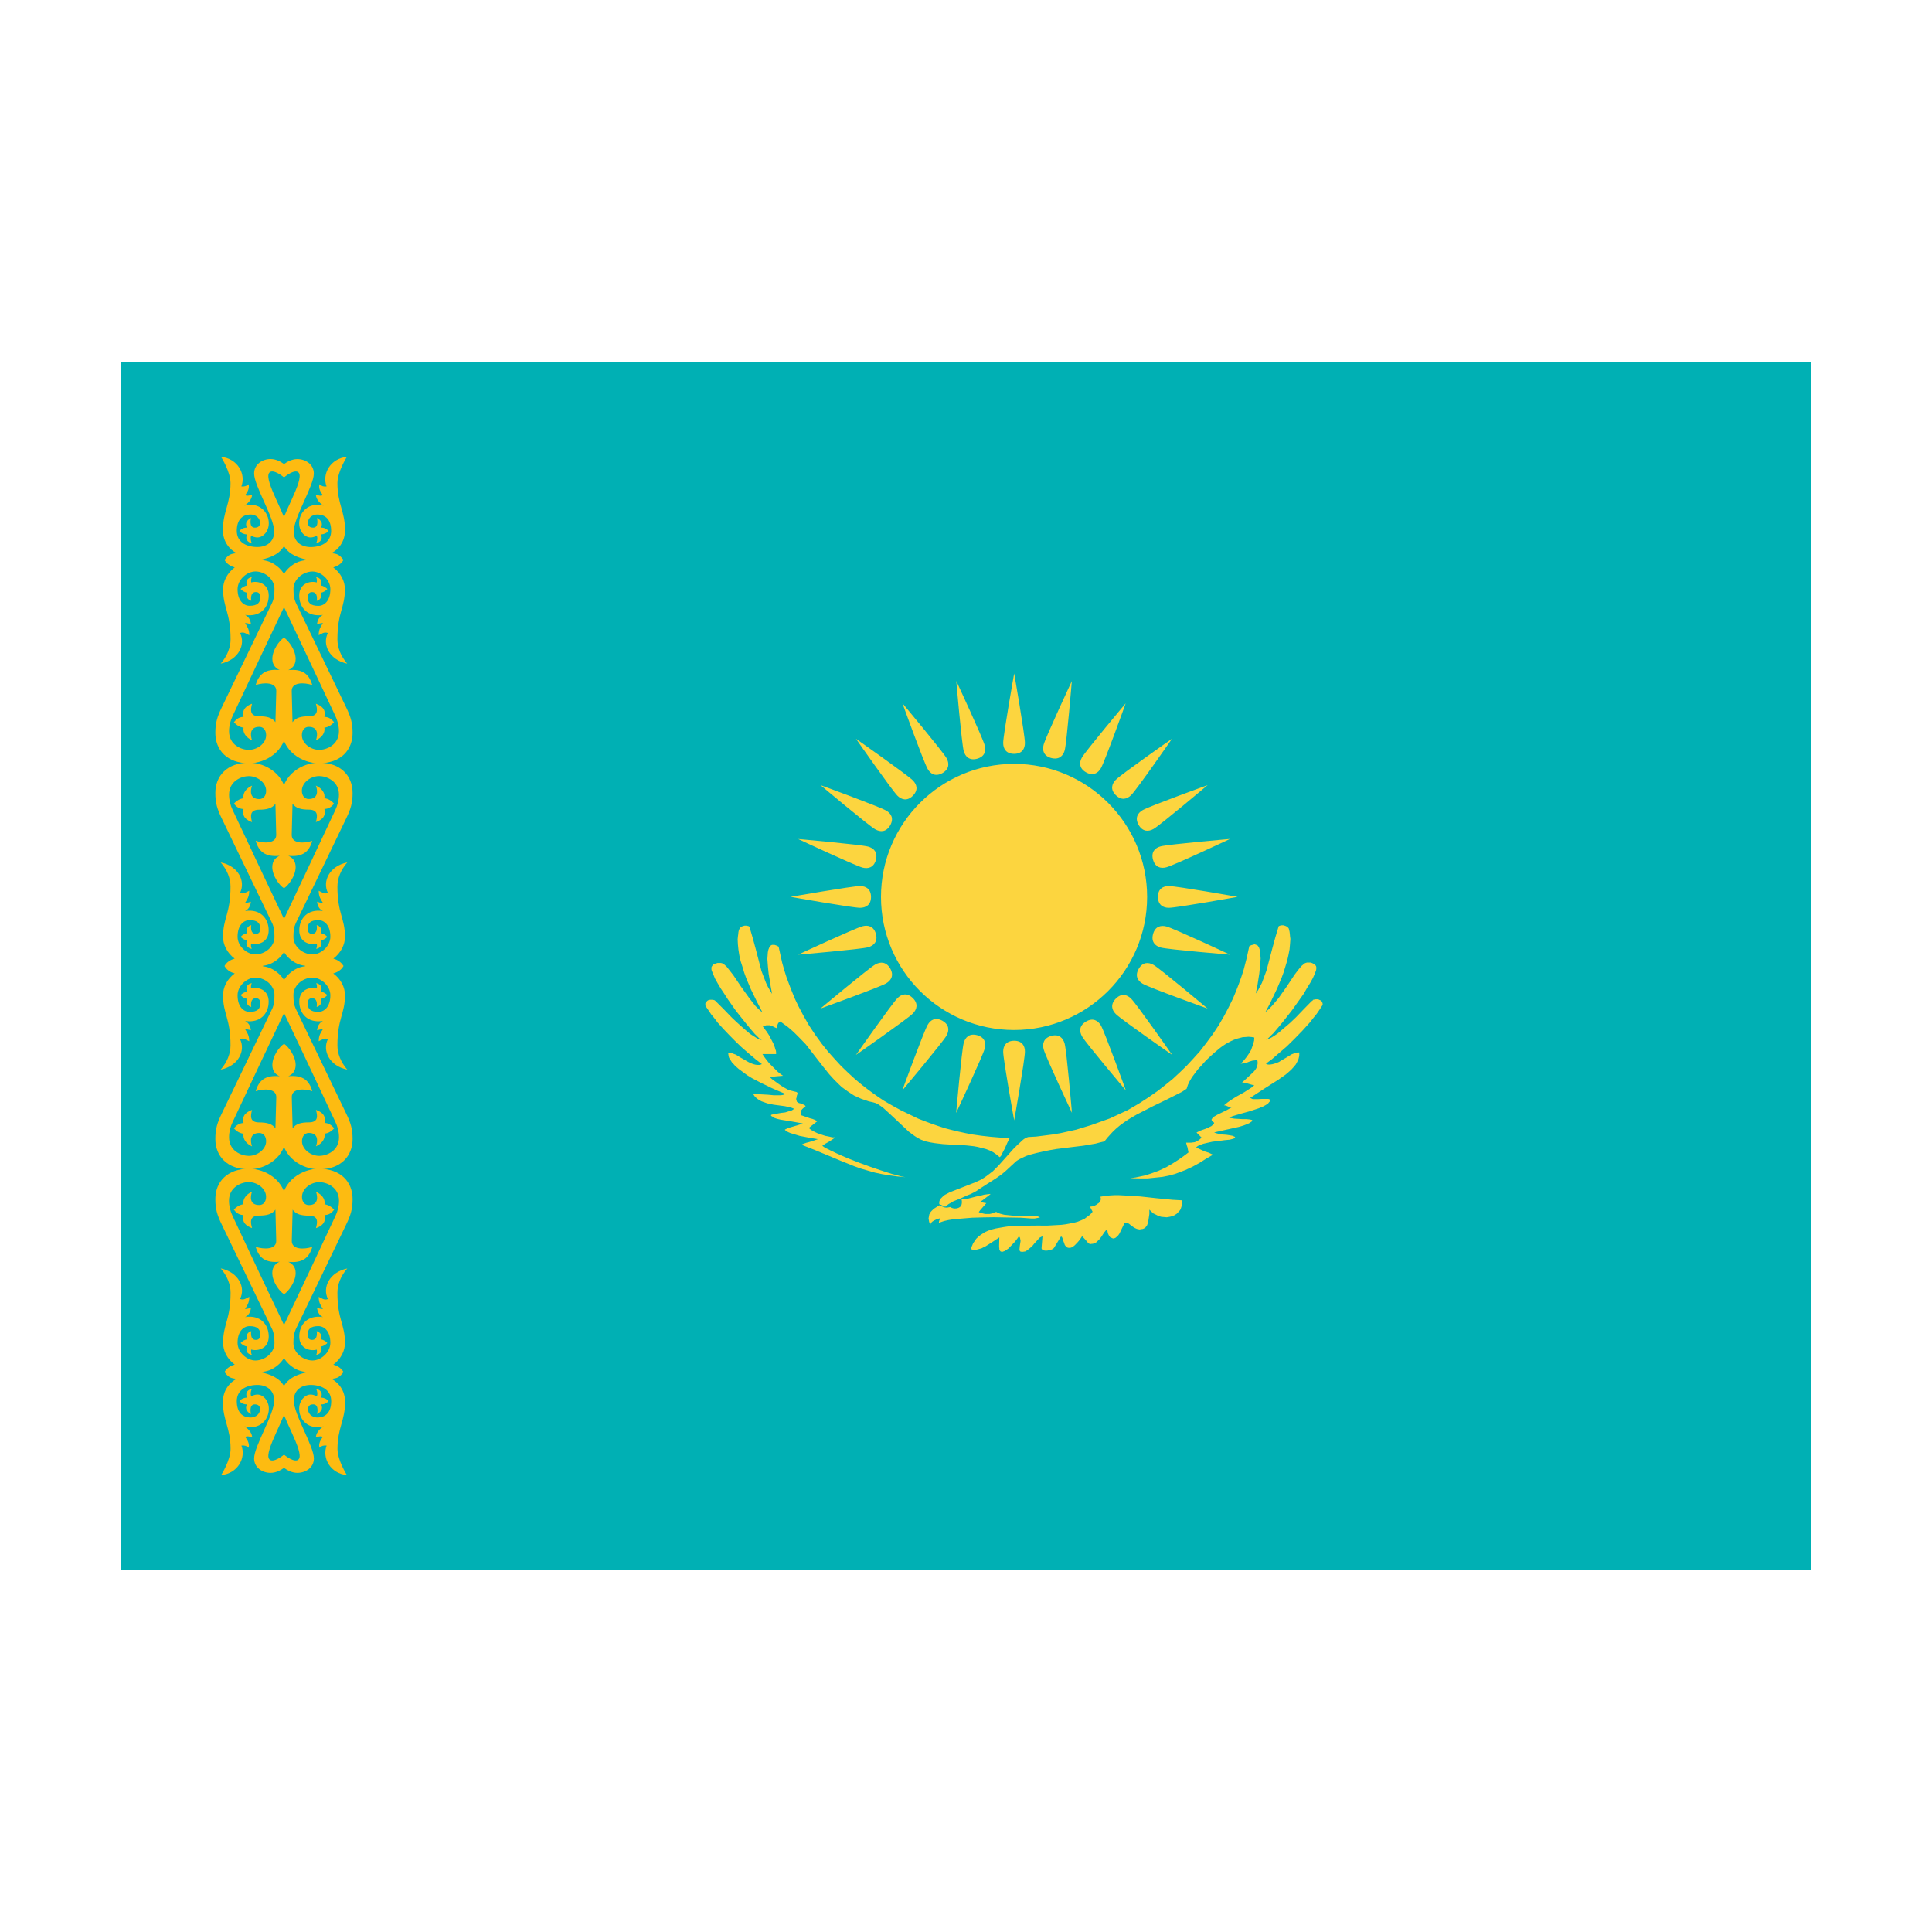 <svg width="32" height="32" viewBox="0 0 32 32" xmlns="http://www.w3.org/2000/svg">
  <rect fill="#00b0b4" x="2" y="6" width="28" height="20" />
  <path fill="#FCD53F" d="M16.796,12.652C18.012,12.652 19,13.64 19,14.856C19,16.072 18.012,17.06 16.796,17.06C15.58,17.06 14.592,16.072 14.592,14.856C14.592,13.64 15.58,12.652 16.796,12.652ZM16.798,12.486C16.665,12.486 16.616,12.402 16.616,12.305C16.616,12.174 16.798,11.154 16.798,11.154C16.798,11.154 16.976,12.174 16.976,12.305C16.976,12.402 16.928,12.485 16.798,12.486ZM16.798,17.238C16.928,17.238 16.977,17.322 16.976,17.419C16.976,17.55 16.798,18.557 16.798,18.557C16.798,18.557 16.616,17.551 16.616,17.419C16.616,17.322 16.665,17.239 16.798,17.238ZM16.182,17.145C16.309,17.179 16.336,17.273 16.31,17.368C16.276,17.494 15.837,18.433 15.837,18.433C15.837,18.433 15.928,17.401 15.962,17.275C15.988,17.18 16.055,17.113 16.182,17.145ZM17.412,12.555C17.285,12.521 17.261,12.428 17.286,12.334C17.321,12.206 17.753,11.281 17.753,11.281C17.753,11.281 17.668,12.3 17.635,12.427C17.609,12.521 17.54,12.588 17.412,12.555ZM15.61,16.907C15.725,16.973 15.725,17.07 15.676,17.155C15.611,17.268 14.944,18.062 14.944,18.062C14.944,18.062 15.299,17.088 15.365,16.975C15.413,16.89 15.495,16.843 15.61,16.907ZM17.986,12.791C17.873,12.725 17.873,12.629 17.921,12.545C17.987,12.432 18.645,11.649 18.645,11.649C18.645,11.649 18.3,12.611 18.234,12.725C18.185,12.809 18.101,12.857 17.986,12.791ZM15.119,16.531C15.213,16.623 15.188,16.718 15.119,16.788C15.027,16.879 14.177,17.473 14.177,17.473C14.177,17.473 14.772,16.625 14.865,16.532C14.934,16.463 15.025,16.439 15.119,16.531ZM18.48,13.169C18.388,13.077 18.413,12.985 18.482,12.915C18.575,12.822 19.412,12.236 19.412,12.236C19.412,12.236 18.829,13.077 18.736,13.169C18.667,13.238 18.574,13.262 18.48,13.169ZM14.744,16.039C14.81,16.154 14.762,16.238 14.677,16.288C14.564,16.353 13.589,16.705 13.589,16.705C13.589,16.705 14.383,16.041 14.497,15.975C14.582,15.927 14.677,15.927 14.744,16.039ZM18.859,13.663C18.795,13.549 18.842,13.467 18.927,13.418C19.041,13.352 20.002,13.004 20.002,13.004C20.002,13.004 19.221,13.664 19.107,13.73C19.023,13.778 18.926,13.778 18.859,13.663ZM14.508,15.468C14.542,15.595 14.473,15.664 14.378,15.69C14.252,15.724 13.22,15.812 13.22,15.812C13.22,15.812 14.159,15.375 14.285,15.342C14.38,15.317 14.472,15.342 14.508,15.468ZM19.097,14.237C19.063,14.111 19.132,14.042 19.225,14.018C19.353,13.984 20.372,13.896 20.372,13.896C20.372,13.896 19.446,14.332 19.319,14.365C19.225,14.391 19.132,14.365 19.097,14.237ZM14.427,14.855C14.427,14.987 14.343,15.036 14.245,15.036C14.115,15.036 13.095,14.855 13.095,14.855C13.095,14.855 14.115,14.676 14.245,14.676C14.343,14.676 14.425,14.724 14.427,14.855ZM19.179,14.855C19.179,14.724 19.262,14.675 19.36,14.676C19.491,14.676 20.498,14.855 20.498,14.855C20.498,14.855 19.492,15.036 19.36,15.036C19.262,15.036 19.18,14.987 19.179,14.855ZM14.508,14.242C14.474,14.369 14.38,14.395 14.285,14.37C14.159,14.336 13.22,13.897 13.22,13.897C13.22,13.897 14.252,13.988 14.378,14.022C14.473,14.048 14.54,14.115 14.508,14.242ZM19.098,15.472C19.132,15.345 19.225,15.321 19.318,15.345C19.446,15.379 20.372,15.812 20.372,15.812C20.372,15.812 19.352,15.728 19.225,15.694C19.132,15.668 19.064,15.599 19.098,15.472ZM14.745,13.67C14.678,13.784 14.582,13.785 14.496,13.736C14.383,13.671 13.59,13.004 13.59,13.004C13.59,13.004 14.563,13.359 14.676,13.425C14.762,13.473 14.808,13.556 14.745,13.67ZM18.861,16.046C18.926,15.933 19.022,15.933 19.107,15.982C19.22,16.048 20.002,16.705 20.002,16.705C20.002,16.705 19.04,16.36 18.927,16.294C18.842,16.245 18.795,16.161 18.861,16.046ZM15.121,13.179C15.028,13.273 14.933,13.248 14.864,13.179C14.772,13.087 14.178,12.237 14.178,12.237C14.178,12.237 15.026,12.832 15.119,12.925C15.188,12.994 15.212,13.085 15.121,13.179ZM18.482,16.54C18.575,16.447 18.667,16.472 18.736,16.542C18.829,16.635 19.415,17.472 19.415,17.472C19.415,17.472 18.575,16.889 18.482,16.796C18.413,16.728 18.389,16.634 18.482,16.54ZM15.613,12.803C15.498,12.869 15.413,12.822 15.365,12.736C15.299,12.623 14.947,11.648 14.947,11.648C14.947,11.648 15.612,12.443 15.677,12.556C15.725,12.642 15.725,12.736 15.613,12.803ZM17.989,16.919C18.102,16.853 18.185,16.902 18.235,16.985C18.3,17.099 18.648,18.061 18.648,18.061C18.648,18.061 17.988,17.28 17.922,17.166C17.874,17.082 17.875,16.985 17.989,16.919ZM16.184,12.567C16.056,12.601 15.987,12.532 15.962,12.438C15.928,12.312 15.839,11.279 15.839,11.279C15.839,11.279 16.276,12.218 16.31,12.345C16.335,12.439 16.31,12.532 16.184,12.567ZM17.415,17.157C17.541,17.123 17.609,17.192 17.634,17.286C17.668,17.412 17.755,18.432 17.755,18.432C17.755,18.432 17.32,17.506 17.286,17.379C17.261,17.285 17.287,17.192 17.415,17.157ZM18.958,20.342L18.93,20.355L18.898,20.359L18.875,20.364L18.831,20.355L18.812,20.347L18.794,20.338L18.773,20.325L18.738,20.301L18.707,20.275L18.689,20.263L18.667,20.254L18.652,20.25L18.629,20.25L18.542,20.431L18.525,20.456L18.508,20.477L18.49,20.49L18.475,20.503L18.452,20.512L18.432,20.512L18.412,20.503L18.385,20.49L18.378,20.477L18.368,20.464L18.359,20.447L18.35,20.427L18.338,20.363L18.312,20.384L18.288,20.414L18.241,20.486L18.212,20.524L18.182,20.553L18.166,20.571L18.145,20.584L18.125,20.593L18.099,20.601L18.087,20.601L18.065,20.605L18.044,20.601L18.028,20.593L17.978,20.534L17.923,20.475L17.885,20.534L17.842,20.584L17.821,20.605L17.802,20.625L17.781,20.642L17.742,20.664L17.721,20.668L17.7,20.668L17.682,20.664L17.665,20.655L17.653,20.642L17.637,20.622C17.626,20.59 17.615,20.559 17.602,20.528L17.598,20.507L17.59,20.491L17.581,20.482L17.572,20.482L17.458,20.668L17.442,20.685L17.412,20.698L17.345,20.714L17.306,20.714L17.276,20.705L17.267,20.701L17.255,20.688L17.252,20.68L17.252,20.663L17.267,20.477L17.255,20.482L17.222,20.498C17.192,20.529 17.162,20.562 17.133,20.595L17.095,20.642L17.048,20.681L17.005,20.714L16.98,20.728L16.929,20.735L16.908,20.731L16.899,20.728L16.891,20.718L16.886,20.705L16.886,20.692L16.891,20.638L16.904,20.553L16.895,20.503L16.878,20.474L16.852,20.512L16.811,20.566C16.776,20.604 16.741,20.641 16.705,20.677C16.685,20.69 16.665,20.705 16.645,20.719L16.599,20.735L16.59,20.731L16.577,20.731L16.568,20.723L16.565,20.718L16.555,20.705L16.552,20.692L16.552,20.676L16.548,20.655L16.552,20.495C16.475,20.547 16.398,20.598 16.319,20.646L16.29,20.659L16.257,20.676C16.225,20.684 16.195,20.692 16.164,20.701L16.133,20.701L16.105,20.697L16.078,20.688L16.092,20.654L16.117,20.595L16.133,20.57L16.152,20.545L16.168,20.519L16.211,20.477L16.258,20.444L16.312,20.409L16.367,20.384L16.431,20.363L16.494,20.347L16.638,20.322L16.709,20.312C16.922,20.3 17.135,20.298 17.347,20.3L17.58,20.287L17.652,20.278L17.786,20.253L17.851,20.235L17.911,20.211L17.966,20.185C17.995,20.162 18.025,20.139 18.056,20.118L18.097,20.07L18.053,19.986L18.088,19.982L18.121,19.974L18.155,19.957L18.184,19.935L18.196,19.928L18.21,19.915L18.219,19.898L18.228,19.885L18.232,19.868L18.232,19.839L18.222,19.822L18.295,19.809L18.372,19.801L18.452,19.796L18.536,19.796C18.654,19.801 18.771,19.808 18.888,19.817C19.065,19.838 19.242,19.855 19.42,19.872L19.579,19.881L19.579,19.939L19.576,19.965L19.567,19.99L19.559,20.015L19.55,20.036L19.538,20.053C19.523,20.07 19.507,20.087 19.491,20.103L19.453,20.128L19.412,20.145L19.372,20.154L19.325,20.162L19.235,20.154L19.188,20.141L19.147,20.119L19.103,20.098L19.07,20.068L19.037,20.035L19.037,20.108C19.031,20.155 19.023,20.201 19.016,20.248L19,20.292L18.991,20.309L18.978,20.322L18.969,20.335L18.958,20.342ZM15.56,19.945L15.557,19.945L15.557,19.923L15.56,19.893L15.569,19.872L15.582,19.852L15.629,19.805L15.654,19.788L15.688,19.771L15.725,19.75C15.869,19.692 16.015,19.639 16.158,19.581L16.25,19.538L16.292,19.512L16.335,19.483L16.445,19.399L16.538,19.306L16.783,19.032L16.851,18.964C16.883,18.934 16.915,18.904 16.948,18.875L16.977,18.855L17.002,18.842L17.015,18.838L17.028,18.833L17.164,18.825L17.432,18.791L17.562,18.769L17.824,18.711L18.076,18.634L18.381,18.525L18.677,18.388L18.863,18.279C18.97,18.212 19.075,18.142 19.177,18.068C19.261,18.003 19.343,17.938 19.425,17.87C19.504,17.798 19.582,17.724 19.658,17.649C19.731,17.571 19.803,17.492 19.874,17.412C19.946,17.322 20.016,17.228 20.084,17.134L20.185,16.982L20.278,16.822C20.328,16.728 20.377,16.634 20.422,16.538C20.489,16.383 20.549,16.224 20.599,16.062C20.635,15.933 20.666,15.803 20.692,15.672L20.725,15.655L20.76,15.647L20.772,15.642L20.786,15.642L20.798,15.647L20.824,15.655L20.833,15.664L20.851,15.689L20.863,15.723L20.871,15.765C20.875,15.802 20.878,15.838 20.88,15.875L20.875,15.948L20.858,16.122C20.848,16.192 20.837,16.262 20.825,16.333L20.799,16.455L20.838,16.4L20.902,16.278C20.928,16.21 20.952,16.142 20.977,16.075C21.043,15.832 21.101,15.588 21.177,15.348L21.182,15.338L21.194,15.335L21.202,15.331L21.228,15.326L21.257,15.326L21.288,15.335L21.317,15.348L21.338,15.368L21.347,15.382L21.359,15.432L21.364,15.471L21.367,15.508L21.373,15.551C21.369,15.609 21.365,15.667 21.359,15.725C21.348,15.787 21.335,15.848 21.32,15.91L21.262,16.101L21.228,16.194L21.152,16.375L21.033,16.624L20.958,16.765L21.016,16.714L21.07,16.658L21.177,16.532C21.269,16.405 21.358,16.275 21.443,16.143C21.478,16.095 21.515,16.048 21.553,16.003L21.588,15.973L21.6,15.961L21.618,15.952L21.63,15.948L21.646,15.943L21.704,15.943L21.735,15.952L21.759,15.965L21.773,15.969L21.782,15.978L21.798,16.003L21.802,16.016L21.802,16.05L21.798,16.071L21.777,16.129L21.744,16.202L21.702,16.278L21.649,16.363L21.597,16.455L21.402,16.73C21.302,16.861 21.198,16.99 21.089,17.115C21.06,17.145 21.03,17.174 20.999,17.203L20.971,17.228L21.064,17.182C21.097,17.162 21.129,17.14 21.162,17.118C21.23,17.061 21.298,17.003 21.365,16.945L21.467,16.848C21.551,16.759 21.636,16.672 21.722,16.585L21.74,16.572L21.752,16.558L21.775,16.555L21.791,16.551L21.824,16.551L21.842,16.555L21.858,16.563L21.871,16.568L21.884,16.581L21.896,16.589L21.901,16.603L21.905,16.615L21.908,16.633L21.905,16.646L21.896,16.662C21.868,16.706 21.838,16.75 21.808,16.793C21.77,16.839 21.733,16.885 21.697,16.933L21.575,17.068C21.49,17.158 21.403,17.245 21.314,17.331C21.233,17.402 21.152,17.472 21.069,17.542L20.967,17.618L21,17.632L21.039,17.632L21.072,17.627L21.107,17.618L21.145,17.605L21.184,17.589L21.217,17.568C21.277,17.534 21.337,17.498 21.395,17.462L21.462,17.437L21.492,17.432L21.52,17.432L21.52,17.487L21.508,17.538L21.487,17.585L21.462,17.631L21.427,17.673L21.389,17.715C21.358,17.744 21.326,17.772 21.293,17.799L21.172,17.884C21.015,17.982 20.86,18.083 20.706,18.185L20.725,18.193L20.739,18.202L20.762,18.205L20.837,18.205L20.892,18.202L21.009,18.202L21.022,18.205L21.035,18.215L21.039,18.228L21.035,18.241L21.022,18.253L21.009,18.27L20.997,18.283L20.962,18.304L20.925,18.325L20.845,18.358C20.792,18.374 20.74,18.392 20.688,18.409C20.598,18.433 20.507,18.458 20.418,18.486L20.358,18.511L20.392,18.519L20.446,18.528C20.49,18.53 20.533,18.533 20.577,18.536L20.642,18.536L20.695,18.541L20.735,18.549L20.742,18.558L20.747,18.562L20.729,18.578L20.688,18.605C20.658,18.618 20.627,18.631 20.595,18.642L20.523,18.664L20.11,18.756L20.142,18.769L20.194,18.782L20.252,18.791L20.311,18.795L20.371,18.804L20.418,18.813L20.434,18.821L20.446,18.825L20.455,18.834L20.458,18.838L20.446,18.852L20.429,18.861L20.365,18.877L20.281,18.885C20.215,18.895 20.148,18.903 20.082,18.91C20.032,18.921 19.98,18.932 19.929,18.945L19.885,18.961L19.845,18.978L19.812,19.002L19.851,19.024C19.875,19.034 19.899,19.045 19.923,19.057L19.955,19.072L20.021,19.092L20.09,19.126L19.975,19.193L19.866,19.262L19.751,19.325L19.634,19.379C19.574,19.403 19.514,19.426 19.452,19.447L19.359,19.472L19.254,19.493L19.014,19.518C18.916,19.519 18.818,19.518 18.721,19.515L18.811,19.502L18.975,19.467C19.048,19.444 19.119,19.418 19.191,19.391L19.254,19.362L19.318,19.332L19.427,19.268L19.525,19.205C19.579,19.168 19.633,19.128 19.685,19.088L19.668,19.002L19.655,18.965L19.646,18.926L19.729,18.926L19.788,18.918L19.818,18.905L19.843,18.892L19.872,18.871L19.902,18.842L19.818,18.758L19.878,18.728L19.974,18.694L20.023,18.672L20.064,18.652L20.079,18.639L20.095,18.627L20.105,18.613L20.111,18.597L20.095,18.583L20.079,18.571L20.07,18.558L20.067,18.541L20.076,18.528L20.084,18.515L20.096,18.502L20.161,18.464C20.212,18.438 20.265,18.412 20.317,18.388L20.401,18.341L20.388,18.345L20.375,18.341L20.358,18.332L20.342,18.328L20.302,18.311L20.274,18.307L20.337,18.256L20.405,18.209L20.472,18.167L20.608,18.091C20.648,18.066 20.687,18.041 20.726,18.015L20.775,17.976L20.735,17.967C20.697,17.957 20.66,17.945 20.623,17.934L20.573,17.929C20.634,17.875 20.692,17.821 20.751,17.765L20.772,17.743L20.788,17.723L20.805,17.698L20.818,17.672L20.825,17.647L20.83,17.618L20.83,17.588L20.825,17.558L20.746,17.567L20.691,17.584L20.662,17.596L20.632,17.605L20.595,17.614L20.551,17.618L20.606,17.559L20.652,17.501L20.69,17.445L20.722,17.391L20.759,17.285L20.772,17.235L20.775,17.184L20.728,17.176L20.678,17.172L20.632,17.176L20.582,17.179L20.483,17.205L20.438,17.222L20.391,17.243C20.359,17.259 20.328,17.276 20.298,17.294L20.254,17.323L20.213,17.353L20.132,17.42C20.077,17.468 20.023,17.517 19.971,17.568C19.928,17.617 19.885,17.665 19.84,17.712L19.742,17.843L19.705,17.907L19.675,17.969L19.654,18.033L19.578,18.084C19.42,18.165 19.261,18.245 19.099,18.321C19.008,18.368 18.918,18.415 18.826,18.461L18.698,18.536L18.615,18.592L18.542,18.646L18.481,18.698L18.425,18.752L18.344,18.841L18.293,18.905C18.243,18.916 18.194,18.928 18.145,18.942L17.946,18.976C17.797,18.993 17.648,19.013 17.498,19.031C17.352,19.054 17.207,19.085 17.064,19.124L16.992,19.148C16.956,19.165 16.922,19.182 16.886,19.199L16.857,19.216L16.832,19.233C16.77,19.292 16.708,19.349 16.645,19.406L16.582,19.457L16.498,19.516C16.402,19.577 16.305,19.638 16.21,19.701L16.172,19.727L16.078,19.777L16.023,19.798L15.914,19.848L15.787,19.899L15.753,19.921L15.715,19.941C15.695,19.955 15.675,19.971 15.656,19.987L15.56,19.945ZM17.108,20.135L17.179,20.144L17.214,20.157L17.222,20.161L17.222,20.165L17.214,20.165L17.205,20.169L17.137,20.182L17.083,20.182L16.906,20.169L16.458,20.161C16.339,20.162 16.221,20.165 16.102,20.169C15.998,20.177 15.894,20.185 15.789,20.195L15.708,20.208L15.637,20.224C15.62,20.23 15.604,20.236 15.587,20.241L15.565,20.25L15.548,20.263L15.556,20.22L15.575,20.177L15.515,20.194L15.465,20.219L15.445,20.232L15.427,20.249L15.414,20.269L15.411,20.291L15.398,20.262L15.389,20.235C15.387,20.217 15.384,20.198 15.38,20.181C15.385,20.158 15.389,20.136 15.392,20.114L15.406,20.092L15.414,20.075L15.432,20.055L15.465,20.022L15.512,19.992L15.564,19.962C15.591,19.978 15.621,19.991 15.652,20C15.678,20.004 15.71,19.999 15.742,19.992C15.788,20.033 15.91,20.025 15.927,19.949C15.934,19.925 15.933,19.893 15.927,19.865L15.978,19.861L16.037,19.852L16.168,19.818L16.236,19.805L16.299,19.788L16.358,19.78L16.408,19.775L16.388,19.793L16.278,19.877L16.236,19.906L16.29,19.92L16.337,19.928L16.237,20.042L16.211,20.076L16.244,20.089L16.278,20.098L16.316,20.107L16.392,20.107L16.468,20.09L16.498,20.072L16.532,20.09L16.566,20.103C16.588,20.109 16.61,20.115 16.632,20.12C16.685,20.125 16.737,20.132 16.79,20.136L17.108,20.136L17.108,20.135ZM16.723,18.85L16.685,18.926L16.642,19.024C16.62,19.064 16.599,19.105 16.58,19.145L16.558,19.167L16.508,19.125L16.453,19.086L16.394,19.056L16.332,19.032L16.195,18.997L16.128,18.985C16.055,18.976 15.982,18.969 15.908,18.964C15.811,18.962 15.714,18.958 15.617,18.95L15.482,18.934L15.405,18.921L15.334,18.905L15.258,18.878L15.195,18.845L15.148,18.815L15.051,18.743C14.909,18.61 14.769,18.475 14.624,18.345L14.54,18.287L14.502,18.27L14.462,18.258L14.39,18.242C14.348,18.227 14.306,18.212 14.264,18.199C14.225,18.18 14.185,18.162 14.145,18.145C14.075,18.102 14.008,18.055 13.942,18.005L13.9,17.965L13.816,17.882L13.735,17.793C13.602,17.631 13.477,17.463 13.347,17.298C13.285,17.232 13.222,17.168 13.157,17.104L13.102,17.054L13.047,17.008L12.925,16.919L12.913,16.923L12.899,16.936L12.886,16.953C12.878,16.972 12.872,16.992 12.866,17.012L12.862,17.029L12.831,17.015L12.805,17.002L12.775,16.989L12.749,16.981L12.695,16.981L12.665,16.989L12.635,17.002C12.658,17.032 12.681,17.061 12.702,17.091L12.74,17.15L12.808,17.281L12.833,17.345L12.842,17.378L12.852,17.404L12.855,17.433L12.855,17.458L12.628,17.458L12.661,17.508C12.686,17.543 12.713,17.577 12.74,17.61L12.88,17.75L12.927,17.788L12.97,17.818C12.933,17.822 12.897,17.825 12.86,17.827L12.749,17.839L12.787,17.874C12.82,17.897 12.852,17.921 12.885,17.945L12.939,17.983L12.995,18.017L13.049,18.047L13.1,18.064L13.147,18.076L13.185,18.085L13.197,18.089L13.206,18.098L13.209,18.102L13.209,18.118L13.197,18.153L13.194,18.178L13.188,18.195L13.188,18.207L13.194,18.228L13.197,18.245L13.206,18.253L13.218,18.262L13.235,18.271L13.256,18.275L13.299,18.292L13.32,18.3L13.337,18.313L13.341,18.318L13.341,18.326L13.337,18.331L13.303,18.355L13.286,18.372L13.269,18.393L13.269,18.411L13.265,18.428L13.274,18.473L13.422,18.524L13.455,18.532L13.489,18.545L13.515,18.558L13.536,18.572L13.396,18.682L13.434,18.715L13.481,18.741L13.54,18.77C13.582,18.785 13.625,18.799 13.668,18.813L13.731,18.825L13.786,18.838L13.836,18.838L13.789,18.872L13.73,18.91L13.667,18.945L13.62,18.978L13.662,19.008C13.791,19.074 13.922,19.135 14.056,19.19C14.29,19.285 14.529,19.368 14.77,19.443C14.824,19.456 14.877,19.47 14.93,19.485L14.998,19.498L14.862,19.485C14.777,19.475 14.693,19.462 14.608,19.447L14.49,19.422L14.257,19.355L14.148,19.316C13.855,19.202 13.57,19.072 13.277,18.961L13.298,18.948L13.358,18.927L13.395,18.918C13.447,18.903 13.497,18.886 13.548,18.868C13.447,18.852 13.347,18.835 13.247,18.814C13.195,18.797 13.143,18.782 13.091,18.767L13.061,18.754L13.035,18.741L13.015,18.727L13.001,18.715L13.001,18.711L13.005,18.706L13.018,18.702L13.031,18.693L13.065,18.68L13.212,18.637L13.298,18.608C13.175,18.585 13.052,18.564 12.929,18.545L12.87,18.531L12.823,18.515L12.806,18.505L12.79,18.492L12.776,18.485L12.768,18.471L12.781,18.462L12.818,18.454C12.858,18.448 12.898,18.441 12.937,18.433L13.005,18.425C13.043,18.414 13.081,18.402 13.118,18.39L13.136,18.378L13.153,18.364L13.086,18.338L13.043,18.331L13.001,18.322L12.807,18.296L12.756,18.284L12.709,18.275L12.616,18.242L12.573,18.22L12.538,18.195L12.505,18.165L12.479,18.128L12.488,18.123L12.505,18.118L12.526,18.118L12.56,18.123L12.721,18.132L12.815,18.141L12.932,18.141L12.965,18.136L12.992,18.128L13.008,18.118C12.929,18.086 12.85,18.052 12.772,18.017C12.72,17.991 12.668,17.965 12.615,17.941L12.455,17.857L12.378,17.81C12.332,17.777 12.285,17.743 12.239,17.708L12.18,17.658L12.154,17.628L12.128,17.603L12.112,17.578L12.094,17.548L12.077,17.523L12.068,17.494L12.061,17.439L12.089,17.439L12.123,17.443L12.157,17.457L12.191,17.469L12.258,17.512L12.334,17.554L12.368,17.575L12.405,17.595L12.443,17.612L12.477,17.625L12.515,17.635L12.548,17.638L12.587,17.638L12.62,17.625L12.52,17.548C12.437,17.48 12.355,17.409 12.275,17.338C12.141,17.211 12.012,17.078 11.889,16.94L11.835,16.868L11.78,16.801C11.75,16.758 11.72,16.714 11.691,16.669L11.683,16.652L11.683,16.623L11.687,16.61L11.691,16.598L11.704,16.589L11.716,16.576L11.73,16.567L11.746,16.562L11.763,16.559L11.797,16.559L11.818,16.562L11.836,16.567L11.852,16.58C11.944,16.671 12.034,16.762 12.122,16.855C12.22,16.949 12.322,17.04 12.427,17.126L12.524,17.188L12.574,17.215L12.621,17.231L12.588,17.21L12.499,17.122C12.391,16.997 12.288,16.868 12.186,16.737C12.142,16.675 12.098,16.614 12.055,16.551C12.016,16.489 11.977,16.429 11.936,16.369C11.904,16.316 11.873,16.263 11.843,16.208C11.826,16.165 11.808,16.121 11.789,16.078L11.784,16.057L11.784,16.022L11.789,16.01L11.805,15.985L11.815,15.975L11.828,15.968L11.882,15.95L11.942,15.95L11.958,15.954L11.971,15.958L11.988,15.968L12.035,16.01L12.145,16.15C12.231,16.282 12.322,16.412 12.415,16.538L12.515,16.665L12.571,16.72L12.63,16.771C12.563,16.643 12.498,16.514 12.436,16.383C12.41,16.323 12.385,16.262 12.36,16.202L12.326,16.108C12.308,16.045 12.288,15.981 12.267,15.918L12.246,15.825L12.231,15.73L12.222,15.642L12.218,15.558L12.222,15.515L12.227,15.477L12.231,15.438L12.239,15.401L12.248,15.387L12.252,15.375L12.265,15.361L12.273,15.353L12.302,15.34L12.332,15.332L12.362,15.332L12.387,15.337L12.399,15.34L12.408,15.345L12.413,15.354L12.418,15.366C12.49,15.602 12.549,15.842 12.612,16.082C12.636,16.148 12.662,16.215 12.688,16.28L12.718,16.343L12.752,16.402L12.789,16.462L12.765,16.338C12.755,16.268 12.744,16.198 12.731,16.128C12.722,16.047 12.715,15.965 12.71,15.883L12.718,15.773L12.727,15.73L12.74,15.697L12.757,15.672L12.765,15.662L12.778,15.654L12.79,15.65L12.828,15.65L12.863,15.662L12.896,15.679L12.955,15.945C12.977,16.026 13.001,16.107 13.027,16.186C13.07,16.307 13.117,16.427 13.167,16.545L13.226,16.668L13.311,16.829L13.403,16.989L13.505,17.142L13.615,17.293L13.717,17.42C13.788,17.5 13.859,17.579 13.932,17.657C14.008,17.732 14.086,17.805 14.165,17.876L14.288,17.978C14.4,18.066 14.515,18.149 14.635,18.228C14.728,18.283 14.822,18.337 14.918,18.388L15.208,18.528C15.356,18.587 15.505,18.641 15.656,18.688C15.804,18.728 15.954,18.762 16.105,18.79C16.307,18.822 16.515,18.842 16.723,18.85Z" />
  <path fill="#FDBB11" d="M5.521,22.603C5.604,22.626 5.658,22.67 5.69,22.726C5.491,22.782 5.201,22.782 5.046,22.721C4.867,22.701 4.742,22.563 4.705,22.494C4.669,22.423 4.597,22.172 4.705,21.945C4.824,21.698 5.382,20.514 5.556,20.141C5.593,20.062 5.615,19.978 5.615,19.887C5.615,19.66 5.407,19.58 5.289,19.58C5.146,19.58 5.002,19.689 5.002,19.823C5.002,19.909 5.049,19.96 5.115,19.96C5.275,19.96 5.265,19.824 5.233,19.738C5.332,19.784 5.391,19.862 5.375,19.947C5.432,19.955 5.485,19.982 5.535,20.037C5.495,20.088 5.448,20.125 5.375,20.125C5.407,20.256 5.319,20.312 5.233,20.342C5.26,20.246 5.278,20.135 5.115,20.135C4.995,20.135 4.902,20.114 4.847,20.036C4.843,20.14 4.833,20.548 4.833,20.548C4.827,20.702 5.039,20.697 5.173,20.652C5.122,20.828 5.018,20.925 4.775,20.9C4.835,20.925 4.897,20.98 4.897,21.085C4.897,21.23 4.78,21.389 4.704,21.437L4.665,19.938C4.665,19.555 5.01,19.358 5.281,19.358C5.645,19.358 5.84,19.576 5.84,19.861C5.84,20.024 5.81,20.125 5.735,20.28L4.899,22.016C4.87,22.077 4.86,22.146 4.86,22.247C4.86,22.402 5.012,22.53 5.17,22.534C5.314,22.538 5.472,22.399 5.472,22.242C5.472,22.05 5.373,21.965 5.271,21.965C5.145,21.965 5.095,22.016 5.095,22.105C5.095,22.167 5.125,22.193 5.168,22.193C5.275,22.193 5.245,22.048 5.245,22.048C5.299,22.061 5.342,22.115 5.318,22.184C5.357,22.192 5.393,22.212 5.422,22.245C5.393,22.273 5.359,22.295 5.318,22.302C5.343,22.385 5.309,22.425 5.237,22.443C5.252,22.41 5.252,22.382 5.247,22.354C5.132,22.386 4.957,22.335 4.957,22.137C4.957,21.94 5.093,21.775 5.349,21.815C5.288,21.788 5.258,21.728 5.252,21.661C5.298,21.68 5.349,21.682 5.349,21.682C5.319,21.63 5.278,21.585 5.279,21.48C5.327,21.502 5.371,21.542 5.432,21.516C5.336,21.329 5.453,21.072 5.752,21.01C5.642,21.137 5.589,21.275 5.589,21.413C5.589,21.859 5.714,21.933 5.714,22.242C5.714,22.37 5.649,22.508 5.521,22.603ZM4.704,24.094L4.805,24.222C4.805,24.222 4.658,24.395 4.482,24.395C4.347,24.395 4.209,24.31 4.209,24.156C4.209,23.952 4.542,23.427 4.542,23.198C4.542,23.025 4.415,22.934 4.248,22.939C4.062,22.945 3.922,23.032 3.922,23.208C3.922,23.396 4.018,23.473 4.137,23.478C4.255,23.483 4.307,23.402 4.307,23.344C4.307,23.277 4.265,23.261 4.219,23.261C4.117,23.261 4.157,23.422 4.157,23.422C4.095,23.386 4.052,23.341 4.09,23.261C4.039,23.263 3.995,23.242 3.966,23.205C3.995,23.171 4.037,23.152 4.09,23.148C4.059,23.062 4.102,23.022 4.171,23.004C4.153,23.042 4.144,23.092 4.162,23.129C4.187,23.111 4.232,23.098 4.262,23.098C4.357,23.098 4.453,23.196 4.453,23.335C4.453,23.516 4.3,23.689 4.051,23.625C4.136,23.684 4.172,23.745 4.177,23.804C4.122,23.793 4.097,23.782 4.062,23.8C4.105,23.856 4.137,23.923 4.117,23.979C4.082,23.946 4.043,23.937 3.999,23.943C4.077,24.149 3.939,24.405 3.662,24.433C3.662,24.433 3.819,24.19 3.819,23.998C3.819,23.653 3.692,23.527 3.692,23.222C3.692,23.024 3.807,22.897 3.92,22.837C3.819,22.832 3.779,22.807 3.719,22.726C3.719,22.726 4.039,22.678 4.235,22.712C4.528,22.762 4.765,22.86 4.765,23.215C4.765,23.432 4.361,24.046 4.46,24.169C4.522,24.245 4.704,24.094 4.704,24.094ZM5.521,15.878C5.602,15.901 5.656,15.943 5.689,16C5.489,16.057 5.199,16.055 5.045,15.995C4.865,15.974 4.741,15.837 4.704,15.768C4.667,15.698 4.595,15.446 4.704,15.22C4.822,14.972 5.381,13.788 5.555,13.415C5.591,13.336 5.614,13.252 5.614,13.162C5.614,12.934 5.405,12.854 5.287,12.854C5.145,12.854 5,12.962 5,13.096C5,13.182 5.047,13.234 5.113,13.234C5.274,13.234 5.264,13.097 5.232,13.012C5.331,13.056 5.389,13.136 5.373,13.221C5.43,13.228 5.484,13.255 5.533,13.312C5.494,13.361 5.446,13.398 5.373,13.399C5.405,13.531 5.318,13.586 5.232,13.616C5.259,13.521 5.276,13.41 5.113,13.41C4.994,13.41 4.9,13.389 4.845,13.312C4.842,13.415 4.832,13.824 4.832,13.824C4.825,13.977 5.037,13.973 5.172,13.927C5.122,14.104 5.018,14.199 4.775,14.175C4.835,14.199 4.897,14.255 4.897,14.361C4.897,14.505 4.78,14.665 4.704,14.712L4.665,13.213C4.665,12.828 5.01,12.632 5.281,12.632C5.645,12.632 5.84,12.85 5.84,13.135C5.84,13.298 5.81,13.399 5.735,13.554L4.899,15.291C4.87,15.352 4.86,15.42 4.86,15.521C4.86,15.677 5.012,15.804 5.17,15.808C5.314,15.812 5.472,15.673 5.472,15.516C5.472,15.325 5.373,15.24 5.271,15.24C5.145,15.24 5.095,15.292 5.095,15.38C5.095,15.441 5.125,15.468 5.168,15.468C5.275,15.468 5.245,15.323 5.245,15.323C5.299,15.335 5.342,15.389 5.318,15.457C5.357,15.465 5.393,15.486 5.422,15.518C5.393,15.547 5.359,15.568 5.318,15.576C5.343,15.659 5.309,15.699 5.237,15.717C5.252,15.685 5.252,15.655 5.247,15.628C5.132,15.66 4.957,15.609 4.957,15.411C4.957,15.215 5.093,15.049 5.349,15.09C5.288,15.061 5.258,15.002 5.252,14.935C5.298,14.954 5.349,14.955 5.349,14.955C5.319,14.903 5.278,14.858 5.279,14.754C5.327,14.775 5.371,14.815 5.432,14.79C5.336,14.602 5.453,14.345 5.752,14.284C5.642,14.412 5.589,14.55 5.589,14.687C5.589,15.132 5.714,15.207 5.714,15.517C5.714,15.644 5.649,15.782 5.521,15.878ZM3.888,9.398C3.805,9.374 3.75,9.331 3.719,9.274C3.919,9.218 4.208,9.218 4.363,9.28C4.542,9.301 4.667,9.438 4.704,9.508C4.741,9.577 4.812,9.828 4.704,10.055C4.585,10.303 4.027,11.487 3.853,11.859C3.816,11.938 3.794,12.022 3.794,12.112C3.794,12.341 4.002,12.42 4.121,12.42C4.263,12.42 4.408,12.312 4.408,12.177C4.408,12.092 4.361,12.039 4.295,12.039C4.134,12.039 4.144,12.175 4.175,12.262C4.076,12.217 4.018,12.137 4.034,12.052C3.978,12.045 3.924,12.018 3.874,11.962C3.913,11.912 3.961,11.875 4.034,11.874C4.002,11.743 4.089,11.687 4.175,11.656C4.149,11.752 4.131,11.864 4.295,11.864C4.414,11.864 4.508,11.884 4.562,11.962L4.576,11.449C4.582,11.296 4.37,11.301 4.235,11.346C4.286,11.169 4.391,11.074 4.632,11.098C4.573,11.073 4.511,11.018 4.511,10.912C4.511,10.768 4.627,10.608 4.704,10.561L4.742,12.061C4.742,12.445 4.397,12.642 4.126,12.642C3.762,12.642 3.567,12.424 3.567,12.138C3.567,11.976 3.597,11.875 3.672,11.719L4.508,9.982C4.537,9.922 4.546,9.853 4.546,9.752C4.546,9.597 4.395,9.469 4.237,9.465C4.092,9.462 3.935,9.6 3.935,9.758C3.935,9.949 4.034,10.034 4.136,10.034C4.262,10.034 4.312,9.982 4.312,9.894C4.312,9.832 4.282,9.806 4.239,9.806C4.132,9.806 4.162,9.951 4.162,9.951C4.109,9.939 4.065,9.885 4.089,9.816C4.051,9.809 4.015,9.788 3.985,9.755C4.014,9.728 4.048,9.706 4.089,9.698C4.065,9.615 4.099,9.575 4.171,9.558C4.156,9.59 4.156,9.619 4.161,9.647C4.275,9.615 4.451,9.667 4.451,9.864C4.451,10.06 4.315,10.225 4.059,10.185C4.12,10.214 4.151,10.273 4.156,10.339C4.11,10.322 4.059,10.319 4.059,10.319C4.089,10.372 4.13,10.417 4.129,10.521C4.081,10.499 4.038,10.459 3.976,10.485C4.072,10.672 3.955,10.93 3.656,10.992C3.765,10.863 3.819,10.725 3.819,10.588C3.819,10.143 3.695,10.068 3.695,9.758C3.695,9.631 3.76,9.493 3.888,9.398ZM3.888,16.123C3.805,16.1 3.75,16.058 3.719,16C3.919,15.944 4.208,15.945 4.363,16.006C4.542,16.027 4.667,16.164 4.704,16.233C4.741,16.303 4.812,16.554 4.704,16.781C4.585,17.028 4.027,18.212 3.853,18.585C3.816,18.664 3.794,18.747 3.794,18.838C3.794,19.066 4.002,19.145 4.121,19.145C4.263,19.145 4.408,19.037 4.408,18.902C4.408,18.818 4.361,18.766 4.295,18.766C4.134,18.766 4.144,18.902 4.175,18.988C4.076,18.943 4.018,18.862 4.034,18.778C3.978,18.771 3.924,18.745 3.874,18.688C3.913,18.64 3.961,18.603 4.034,18.6C4.002,18.469 4.089,18.415 4.175,18.384C4.149,18.48 4.131,18.591 4.295,18.591C4.414,18.591 4.508,18.611 4.562,18.689L4.576,18.177C4.582,18.025 4.37,18.028 4.235,18.074C4.286,17.898 4.391,17.802 4.632,17.826C4.573,17.802 4.511,17.746 4.511,17.64C4.511,17.496 4.627,17.337 4.704,17.289L4.742,18.787C4.742,19.171 4.397,19.368 4.126,19.368C3.762,19.368 3.567,19.15 3.567,18.865C3.567,18.702 3.597,18.6 3.672,18.446L4.508,16.709C4.537,16.648 4.546,16.58 4.546,16.479C4.546,16.323 4.395,16.196 4.237,16.192C4.092,16.188 3.935,16.327 3.935,16.484C3.935,16.675 4.034,16.76 4.136,16.76C4.262,16.76 4.312,16.708 4.312,16.62C4.312,16.559 4.282,16.533 4.239,16.533C4.132,16.533 4.162,16.678 4.162,16.678C4.109,16.665 4.065,16.612 4.089,16.543C4.05,16.535 4.014,16.515 3.985,16.482C4.014,16.454 4.048,16.432 4.089,16.425C4.065,16.341 4.098,16.301 4.17,16.283C4.155,16.315 4.155,16.345 4.16,16.372C4.275,16.34 4.45,16.392 4.45,16.589C4.45,16.785 4.314,16.95 4.059,16.91C4.119,16.94 4.15,16.998 4.155,17.065C4.109,17.048 4.059,17.045 4.059,17.045C4.088,17.097 4.129,17.143 4.128,17.246C4.08,17.225 4.037,17.185 3.975,17.21C4.071,17.397 3.954,17.656 3.655,17.716C3.765,17.589 3.818,17.45 3.818,17.313C3.818,16.869 3.694,16.793 3.694,16.484C3.694,16.355 3.759,16.217 3.888,16.123ZM4.704,7.907L4.602,7.778C4.602,7.778 4.749,7.604 4.925,7.604C5.06,7.604 5.198,7.69 5.198,7.844C5.198,8.049 4.865,8.572 4.865,8.802C4.865,8.975 4.992,9.065 5.159,9.061C5.344,9.055 5.485,8.968 5.485,8.794C5.485,8.604 5.389,8.527 5.27,8.522C5.152,8.517 5.1,8.598 5.1,8.657C5.1,8.724 5.142,8.739 5.188,8.739C5.29,8.739 5.25,8.579 5.25,8.579C5.312,8.615 5.355,8.659 5.317,8.739C5.368,8.738 5.412,8.758 5.442,8.795C5.412,8.829 5.371,8.847 5.318,8.852C5.349,8.938 5.305,8.979 5.236,8.997C5.255,8.959 5.264,8.908 5.246,8.871C5.221,8.89 5.176,8.902 5.145,8.902C5.051,8.902 4.955,8.805 4.955,8.667C4.955,8.485 5.108,8.311 5.358,8.375C5.272,8.317 5.237,8.255 5.232,8.196C5.286,8.208 5.312,8.219 5.346,8.201C5.304,8.144 5.272,8.078 5.292,8.021C5.326,8.053 5.365,8.064 5.409,8.057C5.331,7.852 5.469,7.595 5.746,7.567C5.746,7.567 5.589,7.811 5.589,8.002C5.589,8.347 5.715,8.473 5.715,8.779C5.715,8.978 5.6,9.105 5.488,9.163C5.589,9.169 5.628,9.193 5.689,9.274C5.689,9.274 5.369,9.322 5.172,9.288C4.88,9.237 4.642,9.141 4.642,8.785C4.642,8.568 5.047,7.954 4.948,7.83C4.886,7.754 4.704,7.907 4.704,7.907Z" />
  <path fill="#FDBB11" d="M3.888,22.602C3.76,22.508 3.695,22.369 3.695,22.242C3.695,21.932 3.819,21.858 3.819,21.412C3.819,21.275 3.765,21.136 3.656,21.009C3.955,21.072 4.072,21.328 3.976,21.515C4.038,21.541 4.081,21.502 4.129,21.479C4.13,21.584 4.089,21.629 4.059,21.682C4.059,21.682 4.11,21.679 4.156,21.66C4.151,21.728 4.12,21.787 4.059,21.815C4.315,21.774 4.451,21.939 4.451,22.136C4.451,22.335 4.275,22.385 4.161,22.353C4.156,22.381 4.156,22.409 4.171,22.442C4.099,22.425 4.065,22.385 4.089,22.302C4.048,22.295 4.014,22.273 3.985,22.245C4.014,22.212 4.05,22.192 4.089,22.184C4.065,22.115 4.109,22.061 4.162,22.048C4.162,22.048 4.132,22.193 4.239,22.193C4.282,22.193 4.312,22.167 4.312,22.105C4.312,22.016 4.262,21.965 4.136,21.965C4.034,21.965 3.935,22.05 3.935,22.242C3.935,22.399 4.092,22.538 4.237,22.534C4.395,22.53 4.546,22.402 4.546,22.247C4.546,22.146 4.537,22.077 4.508,22.016L3.672,20.28C3.597,20.125 3.567,20.024 3.567,19.861C3.567,19.576 3.762,19.358 4.126,19.358C4.397,19.358 4.742,19.555 4.742,19.938L4.703,21.435C4.626,21.388 4.51,21.228 4.51,21.084C4.51,20.978 4.572,20.923 4.632,20.898C4.39,20.923 4.285,20.827 4.235,20.651C4.369,20.696 4.582,20.701 4.575,20.547L4.562,20.035C4.507,20.113 4.413,20.134 4.294,20.134C4.13,20.134 4.148,20.245 4.175,20.341C4.089,20.311 4.001,20.255 4.033,20.125C3.96,20.124 3.912,20.087 3.873,20.036C3.923,19.981 3.977,19.954 4.033,19.946C4.017,19.862 4.075,19.783 4.175,19.737C4.143,19.823 4.133,19.959 4.294,19.959C4.36,19.959 4.407,19.908 4.407,19.822C4.407,19.688 4.262,19.579 4.12,19.579C4.002,19.579 3.793,19.659 3.793,19.886C3.793,19.977 3.815,20.062 3.852,20.14C4.026,20.513 4.585,21.697 4.703,21.944C4.812,22.172 4.74,22.422 4.703,22.493C4.666,22.562 4.542,22.7 4.362,22.72C4.207,22.781 3.918,22.782 3.719,22.725C3.749,22.669 3.804,22.626 3.888,22.602ZM4.704,24.094C4.704,24.094 4.886,24.245 4.948,24.169C5.047,24.046 4.642,23.432 4.642,23.215C4.642,22.86 4.88,22.762 5.172,22.712C5.369,22.678 5.689,22.726 5.689,22.726C5.629,22.807 5.59,22.832 5.489,22.837C5.601,22.897 5.716,23.024 5.716,23.222C5.716,23.527 5.59,23.653 5.59,23.998C5.59,24.19 5.747,24.433 5.747,24.433C5.47,24.405 5.332,24.149 5.41,23.943C5.366,23.937 5.327,23.946 5.292,23.979C5.272,23.923 5.304,23.856 5.346,23.8C5.312,23.782 5.286,23.793 5.232,23.804C5.237,23.745 5.272,23.684 5.358,23.625C5.109,23.689 4.955,23.516 4.955,23.335C4.955,23.196 5.052,23.098 5.146,23.098C5.177,23.098 5.222,23.111 5.247,23.129C5.265,23.092 5.255,23.042 5.237,23.004C5.306,23.022 5.349,23.062 5.319,23.148C5.372,23.152 5.413,23.171 5.442,23.205C5.413,23.242 5.369,23.263 5.319,23.261C5.357,23.341 5.314,23.386 5.252,23.422C5.252,23.422 5.292,23.261 5.189,23.261C5.143,23.261 5.102,23.277 5.102,23.344C5.102,23.402 5.153,23.483 5.272,23.478C5.39,23.473 5.486,23.396 5.486,23.208C5.486,23.032 5.345,22.945 5.16,22.939C4.992,22.934 4.866,23.025 4.866,23.198C4.866,23.427 5.199,23.952 5.199,24.156C5.199,24.31 5.061,24.395 4.925,24.395C4.75,24.395 4.602,24.222 4.602,24.222L4.704,24.094ZM3.887,15.878C3.759,15.782 3.694,15.644 3.694,15.517C3.694,15.207 3.818,15.132 3.818,14.687C3.818,14.55 3.765,14.412 3.655,14.284C3.954,14.345 4.071,14.602 3.975,14.79C4.037,14.815 4.08,14.775 4.128,14.754C4.129,14.858 4.088,14.903 4.059,14.955C4.059,14.955 4.109,14.954 4.155,14.935C4.15,15.002 4.119,15.061 4.059,15.09C4.314,15.049 4.45,15.215 4.45,15.411C4.45,15.609 4.275,15.66 4.16,15.628C4.155,15.655 4.155,15.685 4.17,15.717C4.098,15.699 4.065,15.659 4.089,15.576C4.048,15.568 4.014,15.547 3.985,15.518C4.014,15.486 4.05,15.465 4.089,15.457C4.065,15.389 4.109,15.335 4.162,15.323C4.162,15.323 4.132,15.468 4.239,15.468C4.282,15.468 4.312,15.441 4.312,15.38C4.312,15.292 4.262,15.24 4.136,15.24C4.034,15.24 3.935,15.325 3.935,15.516C3.935,15.673 4.092,15.812 4.237,15.808C4.395,15.804 4.546,15.677 4.546,15.521C4.546,15.42 4.537,15.352 4.508,15.291L3.672,13.554C3.597,13.399 3.567,13.298 3.567,13.135C3.567,12.85 3.762,12.632 4.126,12.632C4.397,12.632 4.742,12.828 4.742,13.213L4.703,14.712C4.626,14.665 4.51,14.505 4.51,14.361C4.51,14.255 4.572,14.199 4.632,14.175C4.39,14.198 4.285,14.103 4.235,13.926C4.369,13.972 4.582,13.976 4.575,13.823L4.562,13.313C4.508,13.39 4.414,13.411 4.295,13.411C4.131,13.411 4.149,13.522 4.175,13.617C4.089,13.587 4.002,13.532 4.034,13.4C3.961,13.398 3.913,13.362 3.874,13.312C3.924,13.255 3.978,13.229 4.034,13.222C4.018,13.137 4.076,13.057 4.175,13.012C4.144,13.098 4.134,13.235 4.295,13.235C4.361,13.235 4.408,13.183 4.408,13.097C4.408,12.963 4.263,12.855 4.121,12.855C4.002,12.855 3.794,12.935 3.794,13.162C3.794,13.253 3.816,13.336 3.853,13.415C4.027,13.788 4.585,14.972 4.704,15.22C4.812,15.446 4.741,15.698 4.704,15.768C4.667,15.837 4.542,15.974 4.363,15.995C4.208,16.055 3.919,16.057 3.719,16C3.75,15.943 3.805,15.901 3.887,15.878ZM5.52,16.123C5.649,16.217 5.714,16.355 5.714,16.484C5.714,16.793 5.589,16.869 5.589,17.313C5.589,17.45 5.642,17.589 5.752,17.716C5.453,17.656 5.336,17.397 5.432,17.21C5.371,17.185 5.327,17.225 5.279,17.246C5.278,17.143 5.319,17.097 5.349,17.045C5.349,17.045 5.298,17.048 5.252,17.065C5.258,16.998 5.288,16.94 5.349,16.91C5.093,16.95 4.957,16.785 4.957,16.589C4.957,16.392 5.132,16.34 5.247,16.372C5.252,16.345 5.252,16.315 5.237,16.283C5.309,16.301 5.343,16.341 5.318,16.425C5.359,16.432 5.393,16.454 5.422,16.482C5.393,16.515 5.357,16.535 5.318,16.543C5.342,16.612 5.299,16.665 5.245,16.678C5.245,16.678 5.275,16.533 5.168,16.533C5.125,16.533 5.095,16.559 5.095,16.62C5.095,16.708 5.145,16.76 5.271,16.76C5.373,16.76 5.472,16.675 5.472,16.484C5.472,16.327 5.314,16.188 5.17,16.192C5.012,16.196 4.86,16.323 4.86,16.479C4.86,16.58 4.87,16.648 4.899,16.709L5.735,18.446C5.81,18.6 5.84,18.702 5.84,18.865C5.84,19.15 5.645,19.368 5.281,19.368C5.01,19.368 4.665,19.171 4.665,18.787L4.704,17.288C4.78,17.336 4.897,17.495 4.897,17.639C4.897,17.745 4.835,17.801 4.775,17.825C5.018,17.802 5.122,17.897 5.173,18.073C5.039,18.028 4.827,18.024 4.833,18.176C4.833,18.176 4.843,18.585 4.847,18.688C4.902,18.61 4.995,18.59 5.115,18.59C5.278,18.59 5.26,18.479 5.233,18.383C5.319,18.414 5.407,18.468 5.375,18.599C5.448,18.602 5.495,18.639 5.535,18.688C5.485,18.745 5.432,18.77 5.375,18.778C5.391,18.862 5.332,18.942 5.233,18.987C5.265,18.902 5.275,18.765 5.115,18.765C5.049,18.765 5.002,18.818 5.002,18.902C5.002,19.036 5.146,19.145 5.289,19.145C5.407,19.145 5.615,19.065 5.615,18.838C5.615,18.746 5.593,18.663 5.556,18.585C5.382,18.212 4.824,17.028 4.705,16.78C4.597,16.553 4.669,16.302 4.705,16.232C4.742,16.163 4.867,16.026 5.046,16.005C5.201,15.944 5.491,15.943 5.69,15.999C5.658,16.057 5.604,16.099 5.52,16.123ZM5.52,9.398C5.648,9.493 5.713,9.631 5.713,9.758C5.713,10.068 5.589,10.143 5.589,10.588C5.589,10.725 5.642,10.863 5.751,10.992C5.452,10.93 5.335,10.672 5.431,10.485C5.37,10.459 5.326,10.499 5.279,10.521C5.277,10.417 5.319,10.372 5.349,10.319C5.349,10.319 5.297,10.322 5.251,10.339C5.257,10.273 5.287,10.214 5.349,10.185C5.092,10.225 4.956,10.06 4.956,9.864C4.956,9.666 5.132,9.615 5.246,9.647C5.251,9.619 5.251,9.59 5.236,9.558C5.309,9.575 5.342,9.615 5.317,9.698C5.359,9.706 5.393,9.728 5.422,9.755C5.393,9.788 5.356,9.809 5.319,9.817C5.342,9.885 5.299,9.94 5.246,9.952C5.246,9.952 5.276,9.807 5.169,9.807C5.126,9.807 5.096,9.833 5.096,9.895C5.096,9.983 5.146,10.035 5.272,10.035C5.374,10.035 5.472,9.95 5.472,9.758C5.472,9.601 5.315,9.463 5.171,9.466C5.012,9.47 4.861,9.598 4.861,9.753C4.861,9.854 4.871,9.923 4.899,9.982L5.735,11.719C5.81,11.875 5.84,11.976 5.84,12.138C5.84,12.424 5.645,12.642 5.281,12.642C5.01,12.642 4.665,12.445 4.665,12.061L4.704,10.562C4.78,10.609 4.897,10.769 4.897,10.913C4.897,11.019 4.835,11.075 4.775,11.099C5.018,11.075 5.122,11.171 5.172,11.346C5.037,11.301 4.825,11.296 4.832,11.449C4.832,11.449 4.842,11.858 4.845,11.962C4.9,11.884 4.994,11.864 5.113,11.864C5.276,11.864 5.259,11.752 5.232,11.656C5.318,11.687 5.405,11.743 5.373,11.874C5.446,11.875 5.494,11.912 5.533,11.962C5.484,12.018 5.43,12.045 5.373,12.052C5.389,12.137 5.331,12.217 5.232,12.262C5.264,12.175 5.274,12.039 5.113,12.039C5.047,12.039 5,12.092 5,12.177C5,12.312 5.145,12.42 5.287,12.42C5.405,12.42 5.614,12.341 5.614,12.112C5.614,12.022 5.591,11.938 5.555,11.859C5.381,11.487 4.822,10.303 4.704,10.055C4.595,9.828 4.667,9.577 4.704,9.508C4.74,9.438 4.865,9.301 5.044,9.281C5.199,9.219 5.489,9.218 5.689,9.274C5.658,9.331 5.603,9.374 5.52,9.398ZM4.704,7.907C4.704,7.907 4.522,7.754 4.46,7.83C4.36,7.955 4.765,8.569 4.765,8.786C4.765,9.142 4.528,9.238 4.235,9.288C4.039,9.322 3.719,9.274 3.719,9.274C3.779,9.193 3.819,9.169 3.92,9.163C3.807,9.105 3.692,8.978 3.692,8.779C3.692,8.473 3.818,8.347 3.818,8.002C3.818,7.811 3.661,7.567 3.661,7.567C3.938,7.595 4.076,7.852 3.998,8.057C4.042,8.063 4.082,8.053 4.116,8.021C4.136,8.078 4.105,8.144 4.062,8.201C4.095,8.219 4.121,8.208 4.176,8.196C4.171,8.255 4.135,8.317 4.05,8.375C4.299,8.311 4.452,8.485 4.452,8.667C4.452,8.805 4.356,8.902 4.262,8.902C4.231,8.902 4.186,8.89 4.161,8.871C4.144,8.909 4.153,8.959 4.171,8.997C4.102,8.979 4.059,8.938 4.09,8.853C4.037,8.848 3.995,8.83 3.966,8.796C3.995,8.759 4.039,8.738 4.09,8.739C4.052,8.659 4.095,8.615 4.157,8.579C4.157,8.579 4.117,8.739 4.219,8.739C4.265,8.739 4.307,8.724 4.307,8.657C4.307,8.598 4.255,8.517 4.137,8.522C4.018,8.527 3.922,8.604 3.922,8.793C3.922,8.968 4.062,9.054 4.248,9.06C4.415,9.065 4.542,8.975 4.542,8.802C4.542,8.572 4.209,8.048 4.209,7.843C4.209,7.689 4.347,7.603 4.482,7.603C4.658,7.603 4.805,7.777 4.805,7.777L4.704,7.907Z" />
</svg>
